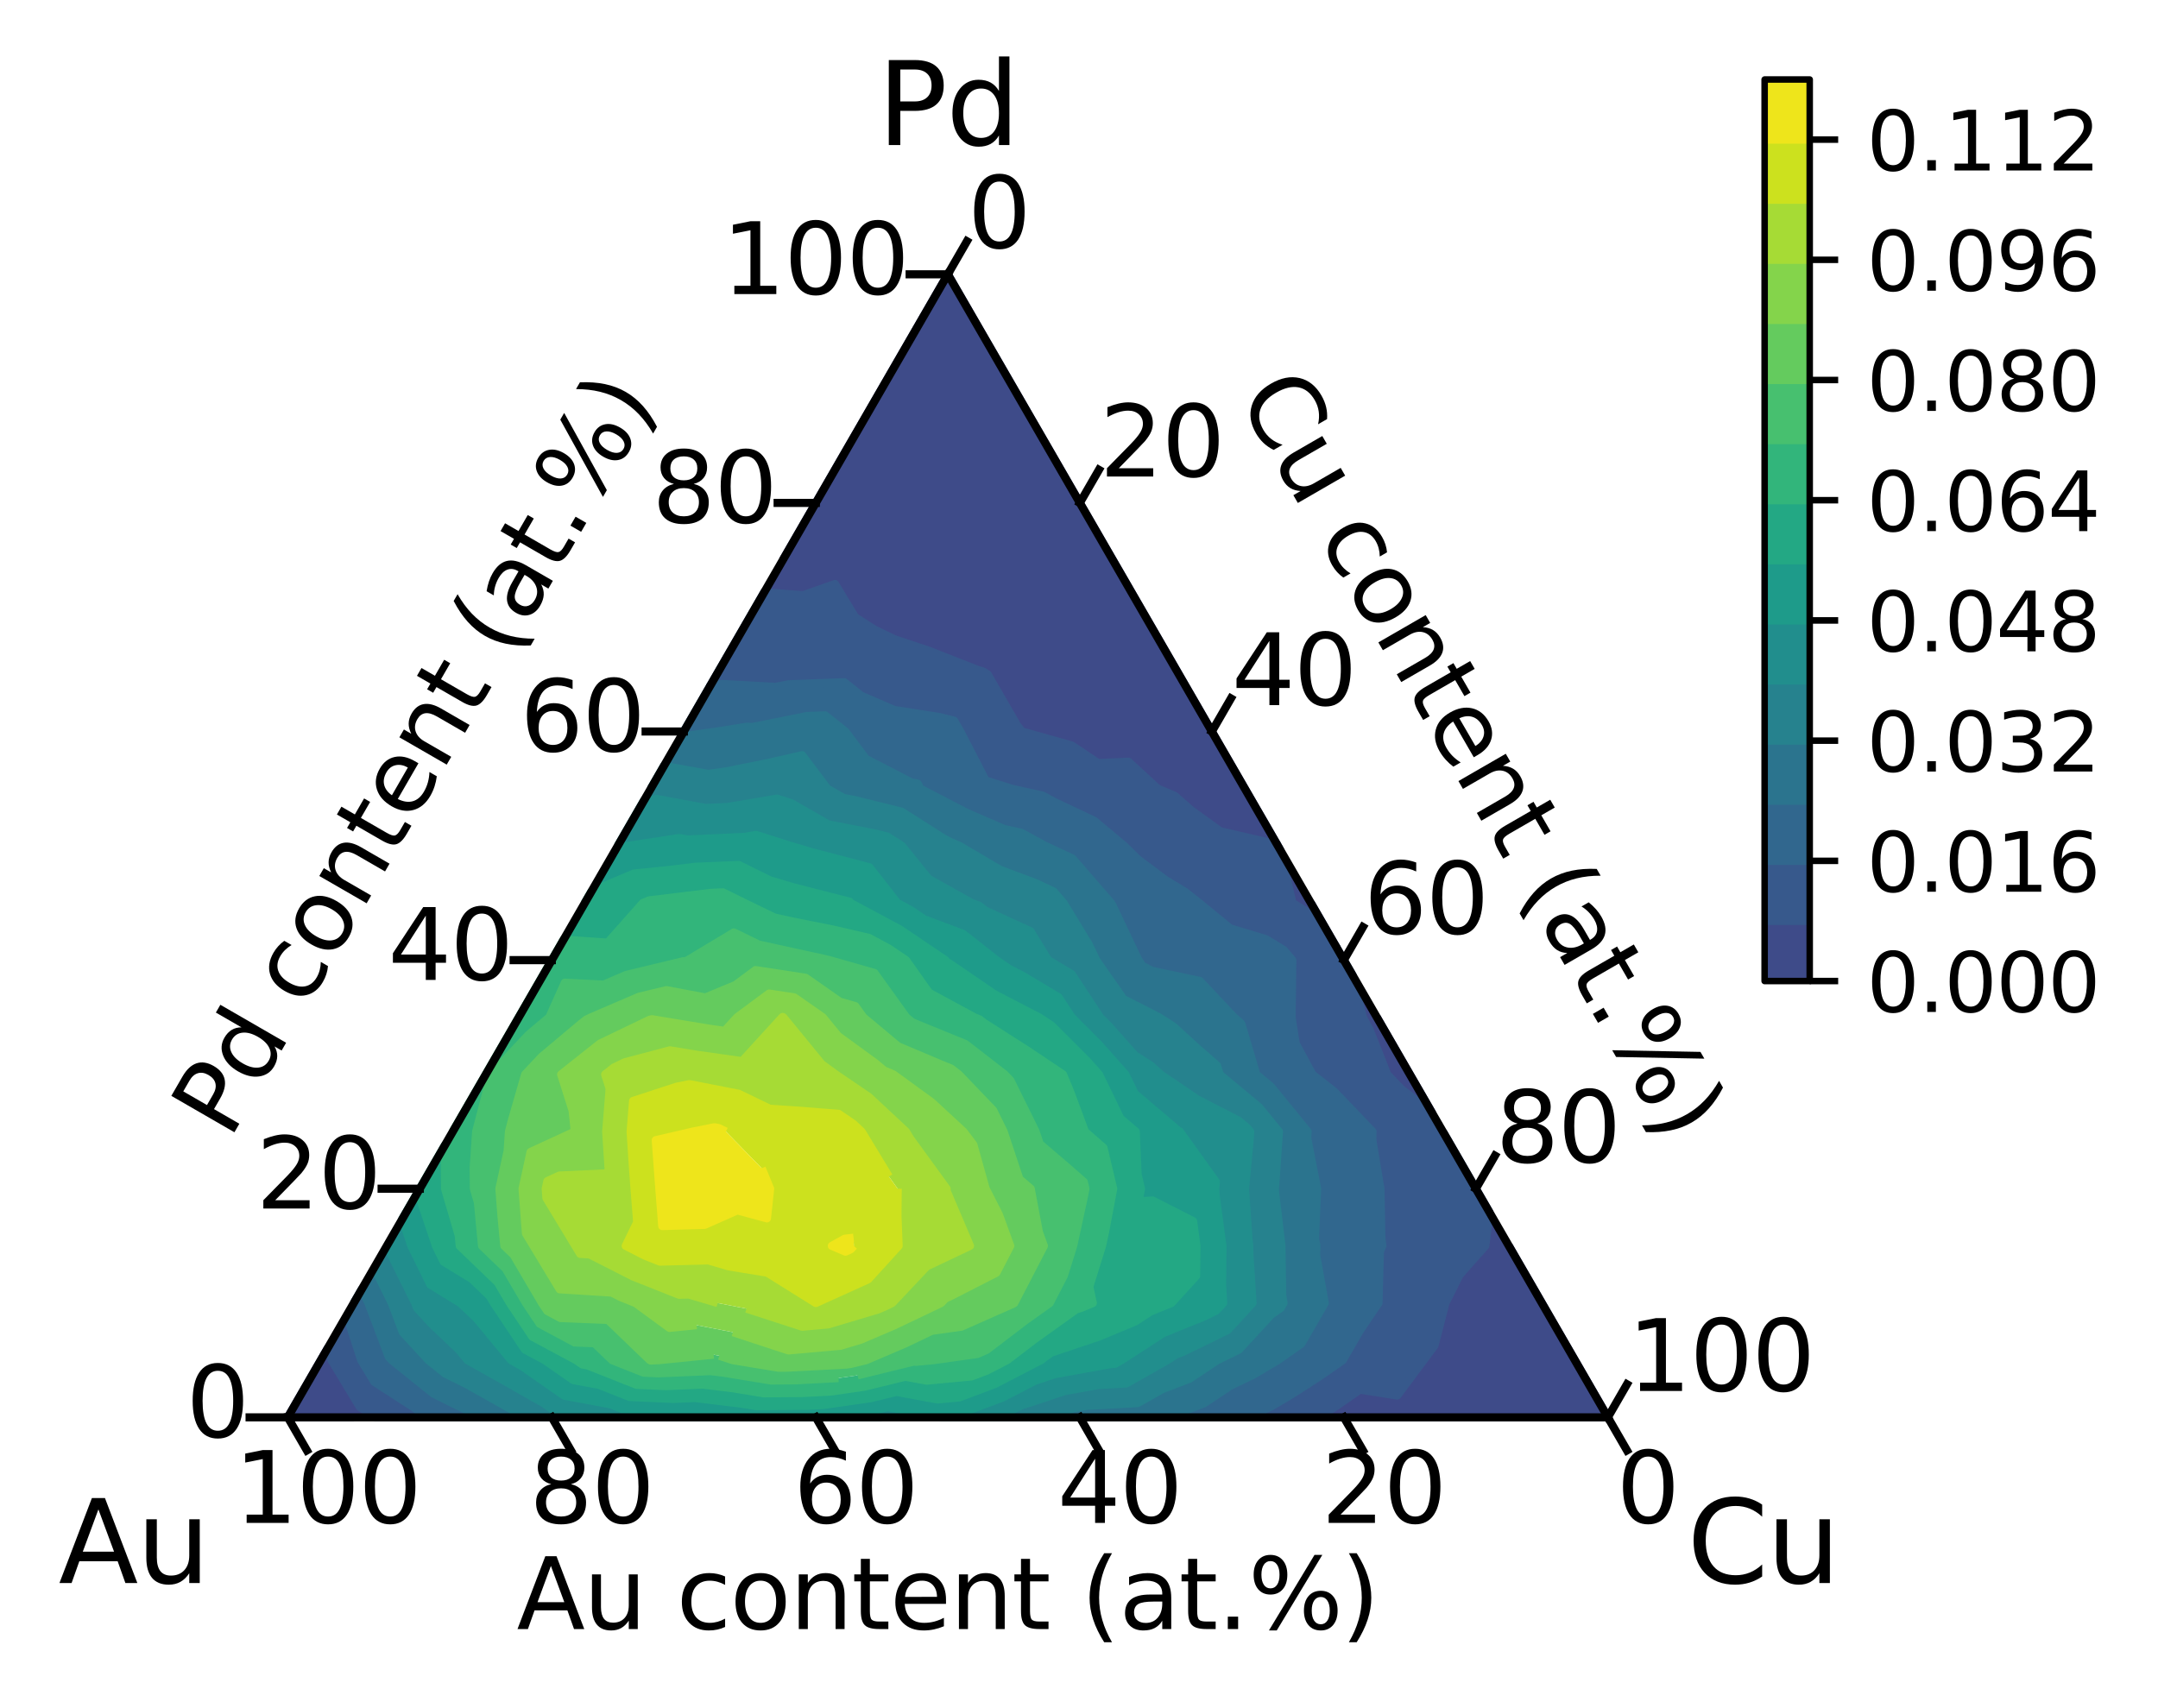 <?xml version="1.0" encoding="utf-8" standalone="no"?>
<!DOCTYPE svg PUBLIC "-//W3C//DTD SVG 1.1//EN"
  "http://www.w3.org/Graphics/SVG/1.1/DTD/svg11.dtd">
<svg xmlns:xlink="http://www.w3.org/1999/xlink" width="265.365pt" height="210.048pt" viewBox="0 0 265.365 210.048" xmlns="http://www.w3.org/2000/svg" version="1.1">
 <defs>
  <style type="text/css">*{stroke-linejoin: round; stroke-linecap: butt}</style>
 </defs>
 <g id="figure_1">
  <g id="patch_1">
   <path d="M 0 210.048 
L 265.365 210.048 
L 265.365 0 
L 0 0 
z
" style="fill: #ffffff"/>
  </g>
  <g id="axes_1">
   <g id="patch_2">
    <path d="M 27.273 182.431 
L 205.833 182.431 
L 205.833 25.619 
L 27.273 25.619 
z
" style="fill: #ffffff"/>
   </g>
   <g id="PathCollection_1">
    <defs>
     <path id="mec5d6c7132" d="M 183.155 -60.954 
L 182.643 -56.82 
L 179.483 -53.256 
L 177.746 -49.791 
L 176.392 -44.551 
L 175.058 -42.762 
L 171.818 -38.416 
L 167.218 -39.141 
L 164.413 -37.184 
L 162.159 -35.733 
L 165.251 -35.733 
L 173.367 -35.733 
L 181.484 -35.733 
L 189.6 -35.733 
L 197.716 -35.733 
L 193.658 -42.762 
L 189.6 -49.791 
L 185.542 -56.82 
M 166.319 -90.115 
L 167.587 -84.936 
L 168.421 -83.398 
L 170.591 -77.907 
L 172.323 -76.097 
L 176.073 -73.221 
L 173.367 -77.907 
L 169.309 -84.936 
M 157.36 -105.632 
L 158.931 -98.993 
L 160.608 -97.981 
L 164.329 -93.562 
L 161.193 -98.993 
M 93.975 -137.207 
L 98.759 -136.842 
L 102.679 -138.225 
L 105.151 -134.138 
L 107.552 -132.606 
L 110.004 -131.423 
L 114.18 -130.029 
L 120.314 -127.624 
L 120.828 -127.486 
L 121.45 -127.109 
L 125.089 -120.808 
L 125.684 -120.08 
L 131.794 -118.364 
L 135.028 -116.196 
L 138.76 -116.371 
L 142.363 -113.051 
L 144.453 -112.173 
L 146.506 -110.374 
L 150.053 -107.814 
L 157.03 -106.203 
L 153.076 -113.051 
L 149.018 -120.08 
L 144.96 -127.109 
L 140.902 -134.138 
L 136.844 -141.167 
L 132.785 -148.196 
L 128.727 -155.225 
L 124.669 -162.254 
L 120.611 -169.283 
L 116.553 -176.312 
L 112.494 -169.283 
L 108.436 -162.254 
L 104.378 -155.225 
L 100.32 -148.196 
L 96.262 -141.167 
M 46.211 -35.733 
L 44.241 -37.007 
L 40.77 -42.762 
L 40.294 -44.228 
L 39.447 -42.762 
L 35.389 -35.733 
L 43.505 -35.733 
" style="stroke: #3e4b89"/>
    </defs>
    <g clip-path="url(#pfc8cac6ddb)">
     <use xlink:href="#mec5d6c7132" x="0" y="210.048" style="fill: #3e4b89; stroke: #3e4b89"/>
    </g>
   </g>
   <g id="PathCollection_2">
    <defs>
     <path id="m0ab1bf94d8" d="M 176.073 -73.221 
L 172.323 -76.097 
L 170.591 -77.907 
L 168.421 -83.398 
L 167.587 -84.936 
L 166.319 -90.115 
L 165.251 -91.965 
L 164.329 -93.562 
L 160.608 -97.981 
L 158.931 -98.993 
L 157.36 -105.632 
L 157.134 -106.022 
L 157.03 -106.203 
L 150.053 -107.814 
L 146.506 -110.374 
L 144.453 -112.173 
L 142.363 -113.051 
L 138.76 -116.371 
L 135.028 -116.196 
L 131.794 -118.364 
L 125.684 -120.08 
L 125.089 -120.808 
L 121.45 -127.109 
L 120.828 -127.486 
L 120.314 -127.624 
L 114.18 -130.029 
L 110.004 -131.423 
L 107.552 -132.606 
L 105.151 -134.138 
L 102.679 -138.225 
L 98.759 -136.842 
L 93.975 -137.207 
L 92.204 -134.138 
L 88.145 -127.109 
L 87.325 -125.688 
L 88.828 -125.927 
L 95.372 -125.568 
L 96.966 -125.889 
L 103.819 -126.142 
L 105.89 -124.491 
L 109.964 -122.727 
L 115.524 -121.862 
L 117.322 -121.412 
L 118.09 -120.08 
L 121.197 -114.067 
L 124.379 -113.051 
L 128.232 -112.194 
L 129.678 -111.404 
L 134.561 -109.098 
L 138.233 -106.022 
L 139.937 -104.352 
L 143.337 -101.805 
L 145.742 -100.348 
L 147.457 -98.993 
L 151.273 -95.869 
L 155.639 -94.554 
L 157.857 -93.215 
L 158.91 -91.965 
L 158.874 -88.952 
L 158.825 -84.936 
L 159.33 -81.709 
L 161.386 -77.907 
L 164.045 -75.819 
L 168.775 -70.878 
L 168.745 -69.901 
L 169.744 -63.849 
L 169.869 -57.789 
L 169.985 -56.82 
L 169.687 -56.166 
L 169.507 -49.791 
L 167.212 -46.395 
L 165.114 -42.762 
L 162.318 -40.812 
L 158.735 -38.505 
L 156.351 -37.09 
L 153.527 -35.733 
L 157.134 -35.733 
L 162.159 -35.733 
L 164.413 -37.184 
L 167.218 -39.141 
L 171.818 -38.416 
L 175.058 -42.762 
L 176.392 -44.551 
L 177.746 -49.791 
L 179.483 -53.256 
L 182.643 -56.82 
L 183.155 -60.954 
L 181.484 -63.849 
L 177.425 -70.878 
M 40.294 -44.228 
L 40.77 -42.762 
L 44.241 -37.007 
L 46.211 -35.733 
L 51.622 -35.733 
L 52.747 -35.733 
L 51.872 -36.166 
L 50.937 -36.918 
L 46.025 -40.097 
L 44.417 -42.762 
L 42.63 -48.274 
" style="stroke: #37598c"/>
    </defs>
    <g clip-path="url(#pfc8cac6ddb)">
     <use xlink:href="#m0ab1bf94d8" x="0" y="210.048" style="fill: #37598c; stroke: #37598c"/>
    </g>
   </g>
   <g id="PathCollection_3">
    <defs>
     <path id="m5b5a8230e0" d="M 83.84 -119.653 
L 84.392 -119.553 
L 88.145 -120.08 
L 91.862 -120.672 
L 92.524 -120.635 
L 99.221 -121.984 
L 101.467 -122.067 
L 103.958 -120.08 
L 106.488 -116.707 
L 112.044 -113.832 
L 112.853 -113.672 
L 113.162 -113.051 
L 118.89 -110.071 
L 123.473 -108.094 
L 125.593 -107.623 
L 128.521 -106.022 
L 131.88 -104.455 
L 136.624 -98.993 
L 136.737 -98.809 
L 139.993 -91.965 
L 140.49 -91.251 
L 141.659 -90.652 
L 147.539 -89.402 
L 151.742 -84.936 
L 152.63 -84.162 
L 154.485 -77.907 
L 156.275 -76.418 
L 160.796 -70.878 
L 160.742 -70.097 
L 161.964 -63.849 
L 161.7 -57.698 
L 161.877 -56.82 
L 161.838 -55.701 
L 162.905 -49.791 
L 160.02 -44.793 
L 157.134 -42.762 
L 154.112 -40.968 
L 151.245 -39.59 
L 148.031 -37.442 
L 143.567 -35.733 
L 149.018 -35.733 
L 153.527 -35.733 
L 156.351 -37.09 
L 158.735 -38.505 
L 162.318 -40.812 
L 165.114 -42.762 
L 167.212 -46.395 
L 169.507 -49.791 
L 169.687 -56.166 
L 169.985 -56.82 
L 169.869 -57.789 
L 169.744 -63.849 
L 168.745 -69.901 
L 168.775 -70.878 
L 164.045 -75.819 
L 161.386 -77.907 
L 159.33 -81.709 
L 158.825 -84.936 
L 158.874 -88.952 
L 158.91 -91.965 
L 157.857 -93.215 
L 155.639 -94.554 
L 151.273 -95.869 
L 147.457 -98.993 
L 145.742 -100.348 
L 143.337 -101.805 
L 139.937 -104.352 
L 138.233 -106.022 
L 134.561 -109.098 
L 129.678 -111.404 
L 128.232 -112.194 
L 124.379 -113.051 
L 121.197 -114.067 
L 118.09 -120.08 
L 117.322 -121.412 
L 115.524 -121.862 
L 109.964 -122.727 
L 105.89 -124.491 
L 103.819 -126.142 
L 96.966 -125.889 
L 95.372 -125.568 
L 88.828 -125.927 
L 87.325 -125.688 
L 84.087 -120.08 
M 42.63 -48.274 
L 44.417 -42.762 
L 46.025 -40.097 
L 50.937 -36.918 
L 51.872 -36.166 
L 52.747 -35.733 
L 59.176 -35.733 
L 53.302 -38.643 
L 48.184 -42.762 
L 47.802 -43.175 
L 45.301 -49.791 
L 44.472 -51.464 
L 43.505 -49.791 
" style="stroke: #31678e"/>
    </defs>
    <g clip-path="url(#pfc8cac6ddb)">
     <use xlink:href="#m5b5a8230e0" x="0" y="210.048" style="fill: #31678e; stroke: #31678e"/>
    </g>
   </g>
   <g id="PathCollection_4">
    <defs>
     <path id="m3a98af2a71" d="M 81.647 -115.854 
L 87.097 -114.867 
L 89.379 -115.188 
L 94.437 -116.212 
L 98.639 -117.169 
L 101.736 -113.051 
L 103.721 -111.914 
L 105.202 -111.625 
L 110.862 -110.225 
L 116.027 -106.932 
L 116.835 -106.512 
L 117.97 -106.022 
L 122.967 -103.075 
L 127.307 -101.454 
L 129.545 -100.409 
L 130.775 -98.993 
L 133.889 -93.876 
L 134.798 -91.965 
L 138.137 -87.177 
L 142.512 -84.936 
L 144.301 -83.794 
L 147.102 -81.226 
L 149.651 -79.003 
L 149.976 -77.907 
L 154.813 -73.885 
L 157.267 -70.878 
L 156.819 -64.395 
L 156.768 -63.849 
L 156.807 -63.281 
L 157.58 -56.82 
L 157.666 -50.711 
L 157.832 -49.791 
L 157.483 -49.187 
L 156.308 -48.359 
L 152.331 -44.053 
L 149.688 -42.762 
L 146.276 -40.482 
L 142.896 -39.188 
L 139.892 -37.482 
L 133.601 -37.145 
L 132.124 -36.878 
L 128.681 -35.733 
L 132.785 -35.733 
L 140.902 -35.733 
L 143.567 -35.733 
L 148.031 -37.442 
L 151.245 -39.59 
L 154.112 -40.968 
L 157.134 -42.762 
L 160.02 -44.793 
L 162.905 -49.791 
L 161.838 -55.701 
L 161.877 -56.82 
L 161.7 -57.698 
L 161.964 -63.849 
L 160.742 -70.097 
L 160.796 -70.878 
L 156.275 -76.418 
L 154.485 -77.907 
L 152.63 -84.162 
L 151.742 -84.936 
L 147.539 -89.402 
L 141.659 -90.652 
L 140.49 -91.251 
L 139.993 -91.965 
L 136.737 -98.809 
L 136.624 -98.993 
L 131.88 -104.455 
L 128.521 -106.022 
L 125.593 -107.623 
L 123.473 -108.094 
L 118.89 -110.071 
L 113.162 -113.051 
L 112.853 -113.672 
L 112.044 -113.832 
L 106.488 -116.707 
L 103.958 -120.08 
L 101.467 -122.067 
L 99.221 -121.984 
L 92.524 -120.635 
L 91.862 -120.672 
L 88.145 -120.08 
L 84.392 -119.553 
L 83.84 -119.653 
M 44.472 -51.464 
L 45.301 -49.791 
L 47.802 -43.175 
L 48.184 -42.762 
L 53.302 -38.643 
L 59.176 -35.733 
L 59.738 -35.733 
L 64.595 -35.733 
L 60.937 -37.81 
L 57.387 -39.805 
L 54.732 -41.121 
L 52.693 -42.762 
L 49.538 -46.182 
L 48.174 -49.791 
L 46.018 -54.142 
" style="stroke: #2b748e"/>
    </defs>
    <g clip-path="url(#pfc8cac6ddb)">
     <use xlink:href="#m3a98af2a71" x="0" y="210.048" style="fill: #2b748e; stroke: #2b748e"/>
    </g>
   </g>
   <g id="PathCollection_5">
    <defs>
     <path id="m28f96422c2" d="M 79.159 -111.545 
L 80.757 -111.79 
L 86.774 -110.676 
L 89.445 -110.8 
L 95.553 -111.824 
L 97.288 -111.274 
L 101.845 -108.663 
L 107.554 -107.551 
L 109.098 -107.168 
L 110.896 -106.022 
L 114.2 -101.947 
L 119.491 -98.993 
L 120.412 -98.649 
L 121.143 -98.072 
L 126.717 -95.512 
L 128.886 -91.965 
L 131.786 -90.234 
L 135.273 -84.936 
L 136.268 -83.939 
L 139.549 -80.25 
L 141.526 -78.988 
L 142.705 -77.907 
L 147.243 -74.831 
L 152.296 -72.229 
L 153.35 -71.353 
L 153.738 -70.878 
L 153.667 -69.854 
L 153.099 -63.849 
L 153.527 -57.601 
L 153.621 -56.82 
L 153.634 -55.853 
L 154.023 -49.791 
L 150.943 -46.456 
L 145.579 -43.835 
L 144.575 -43.428 
L 143.548 -42.762 
L 138.498 -39.896 
L 135.083 -39.713 
L 130.922 -38.961 
L 125.49 -37.154 
L 124.226 -36.5 
L 122.187 -35.733 
L 124.669 -35.733 
L 128.681 -35.733 
L 132.124 -36.878 
L 133.601 -37.145 
L 139.892 -37.482 
L 142.896 -39.188 
L 146.276 -40.482 
L 149.688 -42.762 
L 152.331 -44.053 
L 156.308 -48.359 
L 157.483 -49.187 
L 157.832 -49.791 
L 157.666 -50.711 
L 157.58 -56.82 
L 156.807 -63.281 
L 156.768 -63.849 
L 156.819 -64.395 
L 157.267 -70.878 
L 154.813 -73.885 
L 149.976 -77.907 
L 149.651 -79.003 
L 147.102 -81.226 
L 144.301 -83.794 
L 142.512 -84.936 
L 138.137 -87.177 
L 134.798 -91.965 
L 133.889 -93.876 
L 130.775 -98.993 
L 129.545 -100.409 
L 127.307 -101.454 
L 122.967 -103.075 
L 117.97 -106.022 
L 116.835 -106.512 
L 116.027 -106.932 
L 110.862 -110.225 
L 105.202 -111.625 
L 103.721 -111.914 
L 101.736 -113.051 
L 98.639 -117.169 
L 94.437 -116.212 
L 89.379 -115.188 
L 87.097 -114.867 
L 81.647 -115.854 
L 80.029 -113.051 
M 46.018 -54.142 
L 48.174 -49.791 
L 49.538 -46.182 
L 52.693 -42.762 
L 54.732 -41.121 
L 57.387 -39.805 
L 60.937 -37.81 
L 64.595 -35.733 
L 67.854 -35.733 
L 72.269 -35.733 
L 68.284 -36.476 
L 66.848 -37.476 
L 62.252 -40.087 
L 57.491 -42.762 
L 56.425 -44.053 
L 53.132 -47.175 
L 51.275 -49.189 
L 51.047 -49.791 
L 47.564 -56.82 
" style="stroke: #26828e"/>
    </defs>
    <g clip-path="url(#pfc8cac6ddb)">
     <use xlink:href="#m28f96422c2" x="0" y="210.048" style="fill: #26828e; stroke: #26828e"/>
    </g>
   </g>
   <g id="PathCollection_6">
    <defs>
     <path id="ma136175a86" d="M 75.854 -105.82 
L 76.042 -105.899 
L 77.252 -106.022 
L 83.532 -106.984 
L 84.535 -106.798 
L 91.567 -107.125 
L 92.977 -107.361 
L 97.198 -106.022 
L 99.859 -105.224 
L 100.941 -104.947 
L 106.911 -103.38 
L 110.34 -98.993 
L 111.985 -98.111 
L 113.654 -96.985 
L 118.42 -95.199 
L 122.521 -91.965 
L 124.06 -90.91 
L 125.799 -90.008 
L 130.155 -87.408 
L 131.782 -84.936 
L 134.99 -81.725 
L 138.386 -77.907 
L 139.534 -75.538 
L 144.896 -70.989 
L 144.988 -70.926 
L 145.083 -70.878 
L 149.512 -64.703 
L 149.431 -63.849 
L 149.486 -63.038 
L 150.318 -56.82 
L 150.276 -51.97 
L 150.416 -49.791 
L 149.556 -48.859 
L 148.058 -48.127 
L 143.037 -46.093 
L 137.902 -42.762 
L 137.105 -42.309 
L 136.566 -42.28 
L 129.719 -41.043 
L 127.264 -40.227 
L 123.268 -38.159 
L 116.821 -35.733 
L 122.187 -35.733 
L 124.226 -36.5 
L 125.49 -37.154 
L 130.922 -38.961 
L 135.083 -39.713 
L 138.498 -39.896 
L 143.548 -42.762 
L 144.575 -43.428 
L 145.579 -43.835 
L 150.943 -46.456 
L 154.023 -49.791 
L 153.634 -55.853 
L 153.621 -56.82 
L 153.527 -57.601 
L 153.099 -63.849 
L 153.667 -69.854 
L 153.738 -70.878 
L 153.35 -71.353 
L 152.296 -72.229 
L 147.243 -74.831 
L 142.705 -77.907 
L 141.526 -78.988 
L 139.549 -80.25 
L 136.268 -83.939 
L 135.273 -84.936 
L 131.786 -90.234 
L 128.886 -91.965 
L 126.717 -95.512 
L 121.143 -98.072 
L 120.412 -98.649 
L 119.491 -98.993 
L 114.2 -101.947 
L 110.896 -106.022 
L 109.098 -107.168 
L 107.554 -107.551 
L 101.845 -108.663 
L 97.288 -111.274 
L 95.553 -111.824 
L 89.445 -110.8 
L 86.774 -110.676 
L 80.757 -111.79 
L 79.159 -111.545 
L 75.971 -106.022 
M 47.564 -56.82 
L 51.047 -49.791 
L 51.275 -49.189 
L 53.132 -47.175 
L 56.425 -44.053 
L 57.491 -42.762 
L 62.252 -40.087 
L 66.848 -37.476 
L 68.284 -36.476 
L 72.269 -35.733 
L 75.971 -35.733 
L 84.087 -35.733 
L 90.4 -35.733 
L 84.505 -36.456 
L 83.689 -36.422 
L 76.554 -36.742 
L 75.042 -37.341 
L 69.392 -38.396 
L 64.251 -41.974 
L 63.566 -42.363 
L 62.857 -42.762 
L 58.634 -47.878 
L 56.616 -49.791 
L 52.927 -52.051 
L 50.584 -56.82 
L 49.473 -60.127 
M 115.993 -35.733 
L 109.164 -36.994 
L 107.888 -36.682 
L 101.251 -35.733 
L 108.436 -35.733 
" style="stroke: #218e8d"/>
    </defs>
    <g clip-path="url(#pfc8cac6ddb)">
     <use xlink:href="#ma136175a86" x="0" y="210.048" style="fill: #218e8d; stroke: #218e8d"/>
    </g>
   </g>
   <g id="PathCollection_7">
    <defs>
     <path id="m22b41ae725" d="M 72.732 -100.413 
L 77.941 -102.611 
L 82.378 -103.063 
L 85.571 -103.452 
L 90.843 -103.665 
L 94.647 -101.79 
L 97.399 -100.964 
L 104.254 -99.209 
L 104.47 -99.152 
L 104.594 -98.993 
L 110.627 -95.758 
L 116.25 -91.965 
L 116.416 -91.729 
L 116.813 -91.514 
L 122.257 -87.786 
L 127.749 -84.936 
L 128.464 -84.479 
L 129.324 -83.902 
L 133.712 -79.512 
L 135.139 -77.907 
L 137.77 -72.482 
L 139.661 -70.878 
L 139.887 -65.606 
L 140.304 -63.849 
L 140.014 -62.311 
L 141.737 -62.401 
L 146.713 -59.856 
L 147.119 -56.82 
L 147.088 -53.135 
L 144.047 -49.791 
L 141.498 -48.758 
L 139.591 -47.521 
L 135.163 -45.672 
L 129.263 -43.69 
L 128.504 -43.148 
L 127.999 -42.762 
L 122.311 -39.817 
L 117.967 -38.183 
L 115.283 -37.931 
L 110.243 -38.862 
L 107.077 -38.087 
L 101.194 -37.246 
L 99.497 -37.158 
L 92.999 -37.111 
L 91.241 -37.401 
L 85.46 -38.11 
L 82.78 -37.997 
L 77.417 -38.238 
L 73.667 -39.724 
L 70.5 -40.315 
L 66.985 -42.762 
L 64.551 -44.068 
L 60.725 -49.791 
L 60.227 -50.638 
L 58.029 -52.75 
L 54.558 -54.877 
L 53.604 -56.82 
L 51.383 -63.435 
L 49.473 -60.127 
L 50.584 -56.82 
L 52.927 -52.051 
L 56.616 -49.791 
L 58.634 -47.878 
L 62.857 -42.762 
L 63.566 -42.363 
L 64.251 -41.974 
L 69.392 -38.396 
L 75.042 -37.341 
L 76.554 -36.742 
L 83.689 -36.422 
L 84.505 -36.456 
L 90.4 -35.733 
L 92.204 -35.733 
L 100.32 -35.733 
L 101.251 -35.733 
L 107.888 -36.682 
L 109.164 -36.994 
L 115.993 -35.733 
L 116.553 -35.733 
L 116.821 -35.733 
L 123.268 -38.159 
L 127.264 -40.227 
L 129.719 -41.043 
L 136.566 -42.28 
L 137.105 -42.309 
L 137.902 -42.762 
L 143.037 -46.093 
L 148.058 -48.127 
L 149.556 -48.859 
L 150.416 -49.791 
L 150.276 -51.97 
L 150.318 -56.82 
L 149.486 -63.038 
L 149.431 -63.849 
L 149.512 -64.703 
L 145.083 -70.878 
L 144.988 -70.926 
L 144.896 -70.989 
L 139.534 -75.538 
L 138.386 -77.907 
L 134.99 -81.725 
L 131.782 -84.936 
L 130.155 -87.408 
L 125.799 -90.008 
L 124.06 -90.91 
L 122.521 -91.965 
L 118.42 -95.199 
L 113.654 -96.985 
L 111.985 -98.111 
L 110.34 -98.993 
L 106.911 -103.38 
L 100.941 -104.947 
L 99.859 -105.224 
L 97.198 -106.022 
L 92.977 -107.361 
L 91.567 -107.125 
L 84.535 -106.798 
L 83.532 -106.984 
L 77.252 -106.022 
L 76.042 -105.899 
L 75.854 -105.82 
" style="stroke: #1e9b8a"/>
    </defs>
    <g clip-path="url(#pfc8cac6ddb)">
     <use xlink:href="#m22b41ae725" x="0" y="210.048" style="fill: #1e9b8a; stroke: #1e9b8a"/>
    </g>
   </g>
   <g id="PathCollection_8">
    <defs>
     <path id="mcd572ce55b" d="M 69.31 -94.486 
L 74.73 -94.115 
L 79.06 -98.993 
L 79.839 -99.322 
L 80.243 -99.363 
L 87.426 -100.239 
L 88.899 -100.298 
L 91.545 -98.993 
L 95.229 -97.205 
L 97.594 -96.686 
L 102.484 -95.713 
L 106.858 -94.698 
L 109.268 -93.406 
L 111.404 -91.965 
L 114.238 -87.955 
L 119.811 -84.936 
L 120.458 -84.671 
L 121.011 -84.243 
L 126.356 -80.828 
L 130.709 -77.907 
L 131.579 -75.817 
L 133.417 -70.878 
L 135.693 -68.884 
L 136.886 -63.849 
L 135.877 -58.493 
L 135.513 -56.82 
L 133.945 -51.799 
L 134.382 -49.791 
L 133.096 -49.253 
L 132.326 -48.995 
L 127.231 -45.353 
L 123.837 -42.762 
L 121.353 -41.476 
L 119.457 -40.763 
L 113.947 -40.245 
L 111.322 -40.73 
L 106.265 -39.493 
L 102.151 -38.905 
L 98.595 -38.72 
L 93.909 -38.686 
L 90.14 -39.307 
L 86.415 -39.764 
L 81.871 -39.572 
L 78.281 -39.733 
L 72.291 -42.106 
L 71.608 -42.234 
L 70.85 -42.762 
L 65.465 -45.652 
L 62.698 -49.791 
L 61.205 -52.331 
L 56.536 -56.82 
L 56.415 -58.093 
L 54.726 -63.849 
L 54.676 -69.139 
L 51.622 -63.849 
L 51.383 -63.435 
L 53.604 -56.82 
L 54.558 -54.877 
L 58.029 -52.75 
L 60.227 -50.638 
L 60.725 -49.791 
L 64.551 -44.068 
L 66.985 -42.762 
L 70.5 -40.315 
L 73.667 -39.724 
L 77.417 -38.238 
L 82.78 -37.997 
L 85.46 -38.11 
L 91.241 -37.401 
L 92.999 -37.111 
L 99.497 -37.158 
L 101.194 -37.246 
L 107.077 -38.087 
L 110.243 -38.862 
L 115.283 -37.931 
L 117.967 -38.183 
L 122.311 -39.817 
L 127.999 -42.762 
L 128.504 -43.148 
L 129.263 -43.69 
L 135.163 -45.672 
L 139.591 -47.521 
L 141.498 -48.758 
L 144.047 -49.791 
L 147.088 -53.135 
L 147.119 -56.82 
L 146.713 -59.856 
L 141.737 -62.401 
L 140.014 -62.311 
L 140.304 -63.849 
L 139.887 -65.606 
L 139.661 -70.878 
L 137.77 -72.482 
L 135.139 -77.907 
L 133.712 -79.512 
L 129.324 -83.902 
L 128.464 -84.479 
L 127.749 -84.936 
L 122.257 -87.786 
L 116.813 -91.514 
L 116.416 -91.729 
L 116.25 -91.965 
L 110.627 -95.758 
L 104.594 -98.993 
L 104.47 -99.152 
L 104.254 -99.209 
L 97.399 -100.964 
L 94.647 -101.79 
L 90.843 -103.665 
L 85.571 -103.452 
L 82.378 -103.063 
L 77.941 -102.611 
L 72.732 -100.413 
L 71.913 -98.993 
" style="stroke: #23a884"/>
    </defs>
    <g clip-path="url(#pfc8cac6ddb)">
     <use xlink:href="#mcd572ce55b" x="0" y="210.048" style="fill: #23a884; stroke: #23a884"/>
    </g>
   </g>
   <g id="PathCollection_9">
    <defs>
     <path id="m15164bf7d4" d="M 54.676 -69.139 
L 54.726 -63.849 
L 56.415 -58.093 
L 56.536 -56.82 
L 61.205 -52.331 
L 62.698 -49.791 
L 65.465 -45.652 
L 70.85 -42.762 
L 71.608 -42.234 
L 72.291 -42.106 
L 78.281 -39.733 
L 81.871 -39.572 
L 86.415 -39.764 
L 90.14 -39.307 
L 93.909 -38.686 
L 98.595 -38.72 
L 102.151 -38.905 
L 106.265 -39.493 
L 111.322 -40.73 
L 113.947 -40.245 
L 119.457 -40.763 
L 121.353 -41.476 
L 123.837 -42.762 
L 127.231 -45.353 
L 132.326 -48.995 
L 133.096 -49.253 
L 134.382 -49.791 
L 133.945 -51.799 
L 135.513 -56.82 
L 135.877 -58.493 
L 136.886 -63.849 
L 135.693 -68.884 
L 133.417 -70.878 
L 131.579 -75.817 
L 130.709 -77.907 
L 126.356 -80.828 
L 121.011 -84.243 
L 120.458 -84.671 
L 119.811 -84.936 
L 114.238 -87.955 
L 111.404 -91.965 
L 109.268 -93.406 
L 106.858 -94.698 
L 102.484 -95.713 
L 97.594 -96.686 
L 95.229 -97.205 
L 91.545 -98.993 
L 88.899 -100.298 
L 87.426 -100.239 
L 80.243 -99.363 
L 79.839 -99.322 
L 79.06 -98.993 
L 74.73 -94.115 
L 69.31 -94.486 
L 67.854 -91.965 
L 63.796 -84.936 
L 59.738 -77.907 
L 55.68 -70.878 
M 103.109 -40.564 
L 97.693 -40.282 
L 94.818 -40.261 
L 89.04 -41.213 
L 87.37 -41.418 
L 80.961 -41.147 
L 79.144 -41.229 
L 75.275 -42.762 
L 73.114 -44.842 
L 70.654 -44.942 
L 66.38 -47.236 
L 64.672 -49.791 
L 62.183 -54.025 
L 59.276 -56.82 
L 58.768 -62.168 
L 58.274 -63.849 
L 58.25 -66.426 
L 58.553 -70.878 
L 60.189 -77.126 
L 60.414 -77.907 
L 65.024 -82.81 
L 67.552 -84.936 
L 69.457 -89.188 
L 74.232 -88.952 
L 77.019 -90.148 
L 84.01 -91.831 
L 84.183 -91.798 
L 84.584 -91.965 
L 90.239 -95.368 
L 93.308 -93.878 
L 100.072 -92.394 
L 100.517 -92.305 
L 101.985 -91.965 
L 107.525 -90.386 
L 111.439 -84.936 
L 112.151 -84.34 
L 113.059 -83.958 
L 118.713 -81.648 
L 123.54 -77.907 
L 124.245 -77.171 
L 127.35 -70.878 
L 127.853 -69.364 
L 131.31 -66.405 
L 133.27 -64.688 
L 133.469 -63.849 
L 133.301 -62.956 
L 131.965 -56.82 
L 130.828 -53.181 
L 129.081 -49.791 
L 125.958 -47.558 
L 121.349 -44.04 
L 120.173 -43.519 
L 114.767 -42.762 
L 112.611 -42.559 
L 112.4 -42.598 
L 105.454 -40.899 
" style="stroke: #32b57b"/>
    </defs>
    <g clip-path="url(#pfc8cac6ddb)">
     <use xlink:href="#m15164bf7d4" x="0" y="210.048" style="fill: #32b57b; stroke: #32b57b"/>
    </g>
   </g>
   <g id="PathCollection_10">
    <defs>
     <path id="m9a166c52d7" d="M 105.454 -40.899 
L 112.4 -42.598 
L 112.611 -42.559 
L 114.767 -42.762 
L 120.173 -43.519 
L 121.349 -44.04 
L 125.958 -47.558 
L 129.081 -49.791 
L 130.828 -53.181 
L 131.965 -56.82 
L 133.301 -62.956 
L 133.469 -63.849 
L 133.27 -64.688 
L 131.31 -66.405 
L 127.853 -69.364 
L 127.35 -70.878 
L 124.245 -77.171 
L 123.54 -77.907 
L 118.713 -81.648 
L 113.059 -83.958 
L 112.151 -84.34 
L 111.439 -84.936 
L 107.525 -90.386 
L 101.985 -91.965 
L 100.517 -92.305 
L 100.072 -92.394 
L 93.308 -93.878 
L 90.239 -95.368 
L 84.584 -91.965 
L 84.183 -91.798 
L 84.01 -91.831 
L 77.019 -90.148 
L 74.232 -88.952 
L 69.457 -89.188 
L 67.552 -84.936 
L 65.024 -82.81 
L 60.414 -77.907 
L 60.189 -77.126 
L 58.553 -70.878 
L 58.25 -66.426 
L 58.274 -63.849 
L 58.768 -62.168 
L 59.276 -56.82 
L 62.183 -54.025 
L 64.672 -49.791 
L 66.38 -47.236 
L 70.654 -44.942 
L 73.114 -44.842 
L 75.275 -42.762 
L 79.144 -41.229 
L 80.961 -41.147 
L 87.37 -41.418 
L 89.04 -41.213 
L 94.818 -40.261 
L 97.693 -40.282 
L 103.109 -40.564 
M 87.753 -43.442 
L 80.984 -42.762 
L 80.052 -42.722 
L 80.007 -42.724 
L 79.913 -42.762 
L 74.77 -47.711 
L 68.918 -47.949 
L 67.294 -48.82 
L 66.646 -49.791 
L 63.161 -55.719 
L 62.015 -56.82 
L 61.665 -60.512 
L 61.411 -63.849 
L 62.425 -68.502 
L 62.586 -70.878 
L 62.964 -72.319 
L 64.577 -77.907 
L 66.607 -80.067 
L 71.455 -84.144 
L 72.083 -84.641 
L 72.695 -84.936 
L 78.573 -87.458 
L 81.955 -88.272 
L 86.739 -87.371 
L 90.435 -88.901 
L 92.911 -90.739 
L 99.066 -89.792 
L 103.271 -86.853 
L 105.172 -86.311 
L 106.16 -84.936 
L 110.433 -81.365 
L 115.882 -79.068 
L 116.967 -78.625 
L 117.894 -77.907 
L 122.123 -73.496 
L 123.415 -70.878 
L 125.356 -65.038 
L 126.745 -63.849 
L 127.748 -58.516 
L 128.365 -56.82 
L 125.176 -50.669 
L 124.723 -49.791 
L 124.685 -49.763 
L 124.628 -49.72 
L 118.229 -46.886 
L 114.581 -46.375 
L 111.309 -44.814 
L 106.51 -42.762 
L 104.642 -42.305 
L 104.067 -42.223 
L 96.792 -41.844 
L 95.727 -41.836 
L 90.109 -42.762 
L 88.459 -43.305 
" style="stroke: #47c06f"/>
    </defs>
    <g clip-path="url(#pfc8cac6ddb)">
     <use xlink:href="#m9a166c52d7" x="0" y="210.048" style="fill: #47c06f; stroke: #47c06f"/>
    </g>
   </g>
   <g id="PathCollection_11">
    <defs>
     <path id="m54951c7b24" d="M 88.459 -43.305 
L 90.109 -42.762 
L 95.727 -41.836 
L 96.792 -41.844 
L 104.067 -42.223 
L 104.642 -42.305 
L 106.51 -42.762 
L 111.309 -44.814 
L 114.581 -46.375 
L 118.229 -46.886 
L 124.628 -49.72 
L 124.685 -49.763 
L 124.723 -49.791 
L 125.176 -50.669 
L 128.365 -56.82 
L 127.748 -58.516 
L 126.745 -63.849 
L 125.356 -65.038 
L 123.415 -70.878 
L 122.123 -73.496 
L 117.894 -77.907 
L 116.967 -78.625 
L 115.882 -79.068 
L 110.433 -81.365 
L 106.16 -84.936 
L 105.172 -86.311 
L 103.271 -86.853 
L 99.066 -89.792 
L 92.911 -90.739 
L 90.435 -88.901 
L 86.739 -87.371 
L 81.955 -88.272 
L 78.573 -87.458 
L 72.695 -84.936 
L 72.083 -84.641 
L 71.455 -84.144 
L 66.607 -80.067 
L 64.577 -77.907 
L 62.964 -72.319 
L 62.586 -70.878 
L 62.425 -68.502 
L 61.411 -63.849 
L 61.665 -60.512 
L 62.015 -56.82 
L 63.161 -55.719 
L 66.646 -49.791 
L 67.294 -48.82 
L 68.918 -47.949 
L 74.77 -47.711 
L 79.913 -42.762 
L 80.007 -42.724 
L 80.052 -42.722 
L 80.984 -42.762 
L 87.753 -43.442 
M 85.658 -47.07 
L 82.323 -46.735 
L 78.148 -49.791 
L 76.377 -50.494 
L 75.227 -51.079 
L 68.83 -51.48 
L 65.6 -56.82 
L 64.677 -58.345 
L 64.259 -63.849 
L 65.244 -68.37 
L 70.683 -70.878 
L 70.41 -73.481 
L 69.004 -77.907 
L 73.782 -81.697 
L 79.841 -84.61 
L 80.167 -84.696 
L 87.325 -83.514 
L 89.113 -83.26 
L 90.643 -84.936 
L 94.576 -87.855 
L 97.673 -87.379 
L 101.168 -84.936 
L 103.05 -82.636 
L 107.637 -79.291 
L 108.715 -78.39 
L 109.862 -77.907 
L 114.572 -74.476 
L 118.465 -70.878 
L 119.687 -69.277 
L 121.208 -63.849 
L 122.83 -60.664 
L 124.23 -56.82 
L 122.517 -53.517 
L 117.104 -50.745 
L 116.238 -50.335 
L 115.726 -49.791 
L 110.011 -47.063 
L 105.829 -45.275 
L 103.354 -44.535 
L 96.956 -43.964 
L 95.247 -44.519 
L 90.133 -46.204 
" style="stroke: #64cb5e"/>
    </defs>
    <g clip-path="url(#pfc8cac6ddb)">
     <use xlink:href="#m54951c7b24" x="0" y="210.048" style="fill: #64cb5e; stroke: #64cb5e"/>
    </g>
   </g>
   <g id="PathCollection_12">
    <defs>
     <path id="mced3a3363a" d="M 90.133 -46.204 
L 95.247 -44.519 
L 96.956 -43.964 
L 103.354 -44.535 
L 105.829 -45.275 
L 110.011 -47.063 
L 115.726 -49.791 
L 116.238 -50.335 
L 117.104 -50.745 
L 122.517 -53.517 
L 124.23 -56.82 
L 122.83 -60.664 
L 121.208 -63.849 
L 119.687 -69.277 
L 118.465 -70.878 
L 114.572 -74.476 
L 109.862 -77.907 
L 108.715 -78.39 
L 107.637 -79.291 
L 103.05 -82.636 
L 101.168 -84.936 
L 97.673 -87.379 
L 94.576 -87.855 
L 90.643 -84.936 
L 89.113 -83.26 
L 87.325 -83.514 
L 80.167 -84.696 
L 79.841 -84.61 
L 73.782 -81.697 
L 69.004 -77.907 
L 70.41 -73.481 
L 70.683 -70.878 
L 65.244 -68.37 
L 64.259 -63.849 
L 64.677 -58.345 
L 65.6 -56.82 
L 68.83 -51.48 
L 75.227 -51.079 
L 76.377 -50.494 
L 78.148 -49.791 
L 82.323 -46.735 
L 85.658 -47.07 
M 88.249 -49.791 
L 84.693 -50.84 
L 83.499 -50.809 
L 77.852 -53.05 
L 72.521 -55.765 
L 71.346 -55.839 
L 70.753 -56.82 
L 67.194 -62.704 
L 67.107 -63.849 
L 67.312 -64.789 
L 68.791 -65.471 
L 74.872 -65.752 
L 74.543 -70.878 
L 74.967 -76.168 
L 74.415 -77.907 
L 75.482 -78.753 
L 76.835 -79.403 
L 82.376 -80.871 
L 85.501 -80.355 
L 91.263 -79.536 
L 96.192 -84.936 
L 96.241 -84.972 
L 96.279 -84.966 
L 96.322 -84.936 
L 101.046 -79.165 
L 102.772 -77.907 
L 106.837 -75.136 
L 111.403 -70.878 
L 111.962 -69.956 
L 116.402 -63.849 
L 116.4 -63.583 
L 119.28 -56.82 
L 113.952 -54.295 
L 109.714 -49.791 
L 108.712 -49.313 
L 107.979 -48.999 
L 101.837 -47.163 
L 98.638 -46.877 
L 92.788 -48.779 
L 91.806 -49.102 
" style="stroke: #84d44b"/>
    </defs>
    <g clip-path="url(#pfc8cac6ddb)">
     <use xlink:href="#mced3a3363a" x="0" y="210.048" style="fill: #84d44b; stroke: #84d44b"/>
    </g>
   </g>
   <g id="PathCollection_13">
    <defs>
     <path id="ma0781650bc" d="M 91.806 -49.102 
L 92.788 -48.779 
L 98.638 -46.877 
L 101.837 -47.163 
L 107.979 -48.999 
L 108.712 -49.313 
L 109.714 -49.791 
L 113.952 -54.295 
L 119.28 -56.82 
L 116.4 -63.583 
L 116.402 -63.849 
L 111.962 -69.956 
L 111.403 -70.878 
L 106.837 -75.136 
L 102.772 -77.907 
L 101.046 -79.165 
L 96.322 -84.936 
L 96.279 -84.966 
L 96.241 -84.972 
L 96.192 -84.936 
L 91.263 -79.536 
L 85.501 -80.355 
L 82.376 -80.871 
L 76.835 -79.403 
L 75.482 -78.753 
L 74.415 -77.907 
L 74.967 -76.168 
L 74.543 -70.878 
L 74.872 -65.752 
L 68.791 -65.471 
L 67.312 -64.789 
L 67.107 -63.849 
L 67.194 -62.704 
L 70.753 -56.82 
L 71.346 -55.839 
L 72.521 -55.765 
L 77.852 -53.05 
L 83.499 -50.809 
L 84.693 -50.84 
L 88.249 -49.791 
M 110.39 -63.849 
L 110.355 -60.526 
L 110.5 -56.82 
L 106.754 -52.704 
L 100.32 -49.791 
L 100.32 -49.791 
L 94.356 -53.519 
L 89.598 -54.304 
L 87.116 -55.036 
L 81.146 -54.884 
L 79.328 -55.606 
L 76.945 -56.82 
L 78.353 -59.723 
L 78.028 -63.849 
L 77.797 -67.012 
L 77.549 -70.878 
L 77.851 -74.649 
L 83.218 -76.4 
L 84.776 -76.713 
L 90.83 -75.528 
L 94.638 -73.689 
L 97.765 -73.481 
L 103.117 -73.062 
L 104.927 -71.829 
L 105.947 -70.878 
L 109.301 -65.347 
" style="stroke: #a6db35"/>
    </defs>
    <g clip-path="url(#pfc8cac6ddb)">
     <use xlink:href="#ma0781650bc" x="0" y="210.048" style="fill: #a6db35; stroke: #a6db35"/>
    </g>
   </g>
   <g id="PathCollection_14">
    <defs>
     <path id="mee057964b3" d="M 109.301 -65.347 
L 105.947 -70.878 
L 104.927 -71.829 
L 103.117 -73.062 
L 97.765 -73.481 
L 94.638 -73.689 
L 90.83 -75.528 
L 84.776 -76.713 
L 83.218 -76.4 
L 77.851 -74.649 
L 77.549 -70.878 
L 77.797 -67.012 
L 78.028 -63.849 
L 78.353 -59.723 
L 76.945 -56.82 
L 79.328 -55.606 
L 81.146 -54.884 
L 87.116 -55.036 
L 89.598 -54.304 
L 94.356 -53.519 
L 100.32 -49.791 
L 100.32 -49.791 
L 106.754 -52.704 
L 110.5 -56.82 
L 110.355 -60.526 
L 110.39 -63.849 
M 93.66 -66.372 
L 94.701 -63.849 
L 94.308 -60.204 
L 90.668 -61.189 
L 86.652 -59.406 
L 81.438 -59.259 
L 81.077 -63.849 
L 80.64 -69.819 
L 85.194 -70.878 
L 87.839 -71.408 
L 88.389 -71.3 
L 89.265 -70.878 
M 104.997 -56.82 
L 104.618 -56.403 
L 103.968 -56.109 
L 102.291 -56.82 
L 103.871 -57.698 
L 104.958 -57.824 
" style="stroke: #cce11e"/>
    </defs>
    <g clip-path="url(#pfc8cac6ddb)">
     <use xlink:href="#mee057964b3" x="0" y="210.048" style="fill: #cce11e; stroke: #cce11e"/>
    </g>
   </g>
   <g id="PathCollection_15">
    <defs>
     <path id="mb43ad5d666" d="M 89.265 -70.878 
L 88.389 -71.3 
L 87.839 -71.408 
L 85.194 -70.878 
L 80.64 -69.819 
L 81.077 -63.849 
L 81.438 -59.259 
L 86.652 -59.406 
L 90.668 -61.189 
L 94.308 -60.204 
L 94.701 -63.849 
L 93.66 -66.372 
M 104.958 -57.824 
L 103.871 -57.698 
L 102.291 -56.82 
L 103.968 -56.109 
L 104.618 -56.403 
L 104.997 -56.82 
" style="stroke: #eee51b"/>
    </defs>
    <g clip-path="url(#pfc8cac6ddb)">
     <use xlink:href="#mb43ad5d666" x="0" y="210.048" style="fill: #eee51b; stroke: #eee51b"/>
    </g>
   </g>
   <g id="line2d_1">
    <path d="M 35.389 174.315 
L 116.553 33.736 
" clip-path="url(#pfc8cac6ddb)" style="fill: none; stroke: #000000; stroke-linecap: square"/>
   </g>
   <g id="line2d_2">
    <path d="M 116.553 33.736 
L 197.716 174.315 
" clip-path="url(#pfc8cac6ddb)" style="fill: none; stroke: #000000; stroke-linecap: square"/>
   </g>
   <g id="line2d_3">
    <path d="M 35.389 174.315 
L 197.716 174.315 
" clip-path="url(#pfc8cac6ddb)" style="fill: none; stroke: #000000; stroke-linecap: square"/>
   </g>
   <g id="line2d_4">
    <path d="M 197.716 174.315 
L 200.064 178.381 
" clip-path="url(#pfc8cac6ddb)" style="fill: none; stroke: #000000; stroke-linecap: square"/>
   </g>
   <g id="line2d_5">
    <path d="M 165.251 174.315 
L 167.598 178.381 
" clip-path="url(#pfc8cac6ddb)" style="fill: none; stroke: #000000; stroke-linecap: square"/>
   </g>
   <g id="line2d_6">
    <path d="M 132.785 174.315 
L 135.133 178.381 
" clip-path="url(#pfc8cac6ddb)" style="fill: none; stroke: #000000; stroke-linecap: square"/>
   </g>
   <g id="line2d_7">
    <path d="M 100.32 174.315 
L 102.667 178.381 
" clip-path="url(#pfc8cac6ddb)" style="fill: none; stroke: #000000; stroke-linecap: square"/>
   </g>
   <g id="line2d_8">
    <path d="M 67.854 174.315 
L 70.202 178.381 
" clip-path="url(#pfc8cac6ddb)" style="fill: none; stroke: #000000; stroke-linecap: square"/>
   </g>
   <g id="line2d_9">
    <path d="M 35.389 174.315 
L 37.737 178.381 
" clip-path="url(#pfc8cac6ddb)" style="fill: none; stroke: #000000; stroke-linecap: square"/>
   </g>
   <g id="line2d_10">
    <path d="M 35.389 174.315 
L 30.694 174.315 
" clip-path="url(#pfc8cac6ddb)" style="fill: none; stroke: #000000; stroke-linecap: square"/>
   </g>
   <g id="line2d_11">
    <path d="M 51.622 146.199 
L 46.927 146.199 
" clip-path="url(#pfc8cac6ddb)" style="fill: none; stroke: #000000; stroke-linecap: square"/>
   </g>
   <g id="line2d_12">
    <path d="M 67.854 118.083 
L 63.159 118.083 
" clip-path="url(#pfc8cac6ddb)" style="fill: none; stroke: #000000; stroke-linecap: square"/>
   </g>
   <g id="line2d_13">
    <path d="M 84.087 89.967 
L 79.392 89.967 
" clip-path="url(#pfc8cac6ddb)" style="fill: none; stroke: #000000; stroke-linecap: square"/>
   </g>
   <g id="line2d_14">
    <path d="M 100.32 61.851 
L 95.625 61.851 
" clip-path="url(#pfc8cac6ddb)" style="fill: none; stroke: #000000; stroke-linecap: square"/>
   </g>
   <g id="line2d_15">
    <path d="M 116.553 33.736 
L 111.857 33.736 
" clip-path="url(#pfc8cac6ddb)" style="fill: none; stroke: #000000; stroke-linecap: square"/>
   </g>
   <g id="line2d_16">
    <path d="M 116.553 33.736 
L 118.9 29.669 
" clip-path="url(#pfc8cac6ddb)" style="fill: none; stroke: #000000; stroke-linecap: square"/>
   </g>
   <g id="line2d_17">
    <path d="M 132.785 61.851 
L 135.133 57.785 
" clip-path="url(#pfc8cac6ddb)" style="fill: none; stroke: #000000; stroke-linecap: square"/>
   </g>
   <g id="line2d_18">
    <path d="M 149.018 89.967 
L 151.366 85.901 
" clip-path="url(#pfc8cac6ddb)" style="fill: none; stroke: #000000; stroke-linecap: square"/>
   </g>
   <g id="line2d_19">
    <path d="M 165.251 118.083 
L 167.598 114.017 
" clip-path="url(#pfc8cac6ddb)" style="fill: none; stroke: #000000; stroke-linecap: square"/>
   </g>
   <g id="line2d_20">
    <path d="M 181.484 146.199 
L 183.831 142.133 
" clip-path="url(#pfc8cac6ddb)" style="fill: none; stroke: #000000; stroke-linecap: square"/>
   </g>
   <g id="line2d_21">
    <path d="M 197.716 174.315 
L 200.064 170.249 
" clip-path="url(#pfc8cac6ddb)" style="fill: none; stroke: #000000; stroke-linecap: square"/>
   </g>
   <g id="matplotlib.axis_1">
    <g id="xtick_1"/>
    <g id="xtick_2"/>
    <g id="xtick_3"/>
    <g id="xtick_4"/>
    <g id="xtick_5"/>
   </g>
   <g id="matplotlib.axis_2">
    <g id="ytick_1"/>
    <g id="ytick_2"/>
    <g id="ytick_3"/>
    <g id="ytick_4"/>
    <g id="ytick_5"/>
   </g>
   <g id="text_1">
    <!-- 0 -->
    <g transform="translate(198.769 187.301) scale(0.12 -0.12)">
     <defs>
      <path id="DejaVuSans-30" d="M 2034 4250 
Q 1547 4250 1301 3770 
Q 1056 3291 1056 2328 
Q 1056 1369 1301 889 
Q 1547 409 2034 409 
Q 2525 409 2770 889 
Q 3016 1369 3016 2328 
Q 3016 3291 2770 3770 
Q 2525 4250 2034 4250 
z
M 2034 4750 
Q 2819 4750 3233 4129 
Q 3647 3509 3647 2328 
Q 3647 1150 3233 529 
Q 2819 -91 2034 -91 
Q 1250 -91 836 529 
Q 422 1150 422 2328 
Q 422 3509 836 4129 
Q 1250 4750 2034 4750 
z
" transform="scale(0.016)"/>
     </defs>
     <use xlink:href="#DejaVuSans-30"/>
    </g>
   </g>
   <g id="text_2">
    <!-- 20 -->
    <g transform="translate(162.486 187.301) scale(0.12 -0.12)">
     <defs>
      <path id="DejaVuSans-32" d="M 1228 531 
L 3431 531 
L 3431 0 
L 469 0 
L 469 531 
Q 828 903 1448 1529 
Q 2069 2156 2228 2338 
Q 2531 2678 2651 2914 
Q 2772 3150 2772 3378 
Q 2772 3750 2511 3984 
Q 2250 4219 1831 4219 
Q 1534 4219 1204 4116 
Q 875 4013 500 3803 
L 500 4441 
Q 881 4594 1212 4672 
Q 1544 4750 1819 4750 
Q 2544 4750 2975 4387 
Q 3406 4025 3406 3419 
Q 3406 3131 3298 2873 
Q 3191 2616 2906 2266 
Q 2828 2175 2409 1742 
Q 1991 1309 1228 531 
z
" transform="scale(0.016)"/>
     </defs>
     <use xlink:href="#DejaVuSans-32"/>
     <use xlink:href="#DejaVuSans-30" x="63.623"/>
    </g>
   </g>
   <g id="text_3">
    <!-- 40 -->
    <g transform="translate(130.02 187.301) scale(0.12 -0.12)">
     <defs>
      <path id="DejaVuSans-34" d="M 2419 4116 
L 825 1625 
L 2419 1625 
L 2419 4116 
z
M 2253 4666 
L 3047 4666 
L 3047 1625 
L 3713 1625 
L 3713 1100 
L 3047 1100 
L 3047 0 
L 2419 0 
L 2419 1100 
L 313 1100 
L 313 1709 
L 2253 4666 
z
" transform="scale(0.016)"/>
     </defs>
     <use xlink:href="#DejaVuSans-34"/>
     <use xlink:href="#DejaVuSans-30" x="63.623"/>
    </g>
   </g>
   <g id="text_4">
    <!-- 60 -->
    <g transform="translate(97.555 187.301) scale(0.12 -0.12)">
     <defs>
      <path id="DejaVuSans-36" d="M 2113 2584 
Q 1688 2584 1439 2293 
Q 1191 2003 1191 1497 
Q 1191 994 1439 701 
Q 1688 409 2113 409 
Q 2538 409 2786 701 
Q 3034 994 3034 1497 
Q 3034 2003 2786 2293 
Q 2538 2584 2113 2584 
z
M 3366 4563 
L 3366 3988 
Q 3128 4100 2886 4159 
Q 2644 4219 2406 4219 
Q 1781 4219 1451 3797 
Q 1122 3375 1075 2522 
Q 1259 2794 1537 2939 
Q 1816 3084 2150 3084 
Q 2853 3084 3261 2657 
Q 3669 2231 3669 1497 
Q 3669 778 3244 343 
Q 2819 -91 2113 -91 
Q 1303 -91 875 529 
Q 447 1150 447 2328 
Q 447 3434 972 4092 
Q 1497 4750 2381 4750 
Q 2619 4750 2861 4703 
Q 3103 4656 3366 4563 
z
" transform="scale(0.016)"/>
     </defs>
     <use xlink:href="#DejaVuSans-36"/>
     <use xlink:href="#DejaVuSans-30" x="63.623"/>
    </g>
   </g>
   <g id="text_5">
    <!-- 80 -->
    <g transform="translate(65.089 187.301) scale(0.12 -0.12)">
     <defs>
      <path id="DejaVuSans-38" d="M 2034 2216 
Q 1584 2216 1326 1975 
Q 1069 1734 1069 1313 
Q 1069 891 1326 650 
Q 1584 409 2034 409 
Q 2484 409 2743 651 
Q 3003 894 3003 1313 
Q 3003 1734 2745 1975 
Q 2488 2216 2034 2216 
z
M 1403 2484 
Q 997 2584 770 2862 
Q 544 3141 544 3541 
Q 544 4100 942 4425 
Q 1341 4750 2034 4750 
Q 2731 4750 3128 4425 
Q 3525 4100 3525 3541 
Q 3525 3141 3298 2862 
Q 3072 2584 2669 2484 
Q 3125 2378 3379 2068 
Q 3634 1759 3634 1313 
Q 3634 634 3220 271 
Q 2806 -91 2034 -91 
Q 1263 -91 848 271 
Q 434 634 434 1313 
Q 434 1759 690 2068 
Q 947 2378 1403 2484 
z
M 1172 3481 
Q 1172 3119 1398 2916 
Q 1625 2713 2034 2713 
Q 2441 2713 2670 2916 
Q 2900 3119 2900 3481 
Q 2900 3844 2670 4047 
Q 2441 4250 2034 4250 
Q 1625 4250 1398 4047 
Q 1172 3844 1172 3481 
z
" transform="scale(0.016)"/>
     </defs>
     <use xlink:href="#DejaVuSans-38"/>
     <use xlink:href="#DejaVuSans-30" x="63.623"/>
    </g>
   </g>
   <g id="text_6">
    <!-- 100 -->
    <g transform="translate(28.806 187.301) scale(0.12 -0.12)">
     <defs>
      <path id="DejaVuSans-31" d="M 794 531 
L 1825 531 
L 1825 4091 
L 703 3866 
L 703 4441 
L 1819 4666 
L 2450 4666 
L 2450 531 
L 3481 531 
L 3481 0 
L 794 0 
L 794 531 
z
" transform="scale(0.016)"/>
     </defs>
     <use xlink:href="#DejaVuSans-31"/>
     <use xlink:href="#DejaVuSans-30" x="63.623"/>
     <use xlink:href="#DejaVuSans-30" x="127.246"/>
    </g>
   </g>
   <g id="text_7">
    <!-- 0 -->
    <g transform="translate(22.884 176.75) scale(0.12 -0.12)">
     <use xlink:href="#DejaVuSans-30"/>
    </g>
   </g>
   <g id="text_8">
    <!-- 20 -->
    <g transform="translate(31.482 148.634) scale(0.12 -0.12)">
     <use xlink:href="#DejaVuSans-32"/>
     <use xlink:href="#DejaVuSans-30" x="63.623"/>
    </g>
   </g>
   <g id="text_9">
    <!-- 40 -->
    <g transform="translate(47.715 120.518) scale(0.12 -0.12)">
     <use xlink:href="#DejaVuSans-34"/>
     <use xlink:href="#DejaVuSans-30" x="63.623"/>
    </g>
   </g>
   <g id="text_10">
    <!-- 60 -->
    <g transform="translate(63.947 92.402) scale(0.12 -0.12)">
     <use xlink:href="#DejaVuSans-36"/>
     <use xlink:href="#DejaVuSans-30" x="63.623"/>
    </g>
   </g>
   <g id="text_11">
    <!-- 80 -->
    <g transform="translate(80.18 64.286) scale(0.12 -0.12)">
     <use xlink:href="#DejaVuSans-38"/>
     <use xlink:href="#DejaVuSans-30" x="63.623"/>
    </g>
   </g>
   <g id="text_12">
    <!-- 100 -->
    <g transform="translate(88.778 36.17) scale(0.12 -0.12)">
     <use xlink:href="#DejaVuSans-31"/>
     <use xlink:href="#DejaVuSans-30" x="63.623"/>
     <use xlink:href="#DejaVuSans-30" x="127.246"/>
    </g>
   </g>
   <g id="text_13">
    <!-- 0 -->
    <g transform="translate(118.988 30.489) scale(0.12 -0.12)">
     <use xlink:href="#DejaVuSans-30"/>
    </g>
   </g>
   <g id="text_14">
    <!-- 20 -->
    <g transform="translate(135.22 58.605) scale(0.12 -0.12)">
     <use xlink:href="#DejaVuSans-32"/>
     <use xlink:href="#DejaVuSans-30" x="63.623"/>
    </g>
   </g>
   <g id="text_15">
    <!-- 40 -->
    <g transform="translate(151.453 86.721) scale(0.12 -0.12)">
     <use xlink:href="#DejaVuSans-34"/>
     <use xlink:href="#DejaVuSans-30" x="63.623"/>
    </g>
   </g>
   <g id="text_16">
    <!-- 60 -->
    <g transform="translate(167.686 114.837) scale(0.12 -0.12)">
     <use xlink:href="#DejaVuSans-36"/>
     <use xlink:href="#DejaVuSans-30" x="63.623"/>
    </g>
   </g>
   <g id="text_17">
    <!-- 80 -->
    <g transform="translate(183.918 142.953) scale(0.12 -0.12)">
     <use xlink:href="#DejaVuSans-38"/>
     <use xlink:href="#DejaVuSans-30" x="63.623"/>
    </g>
   </g>
   <g id="text_18">
    <!-- 100 -->
    <g transform="translate(200.151 171.069) scale(0.12 -0.12)">
     <use xlink:href="#DejaVuSans-31"/>
     <use xlink:href="#DejaVuSans-30" x="63.623"/>
     <use xlink:href="#DejaVuSans-30" x="127.246"/>
    </g>
   </g>
   <g id="text_19">
    <!-- Au content (at.%) -->
    <g transform="translate(63.542 200.352) scale(0.12 -0.12)">
     <defs>
      <path id="DejaVuSans-41" d="M 2188 4044 
L 1331 1722 
L 3047 1722 
L 2188 4044 
z
M 1831 4666 
L 2547 4666 
L 4325 0 
L 3669 0 
L 3244 1197 
L 1141 1197 
L 716 0 
L 50 0 
L 1831 4666 
z
" transform="scale(0.016)"/>
      <path id="DejaVuSans-75" d="M 544 1381 
L 544 3500 
L 1119 3500 
L 1119 1403 
Q 1119 906 1312 657 
Q 1506 409 1894 409 
Q 2359 409 2629 706 
Q 2900 1003 2900 1516 
L 2900 3500 
L 3475 3500 
L 3475 0 
L 2900 0 
L 2900 538 
Q 2691 219 2414 64 
Q 2138 -91 1772 -91 
Q 1169 -91 856 284 
Q 544 659 544 1381 
z
M 1991 3584 
L 1991 3584 
z
" transform="scale(0.016)"/>
      <path id="DejaVuSans-20" transform="scale(0.016)"/>
      <path id="DejaVuSans-63" d="M 3122 3366 
L 3122 2828 
Q 2878 2963 2633 3030 
Q 2388 3097 2138 3097 
Q 1578 3097 1268 2742 
Q 959 2388 959 1747 
Q 959 1106 1268 751 
Q 1578 397 2138 397 
Q 2388 397 2633 464 
Q 2878 531 3122 666 
L 3122 134 
Q 2881 22 2623 -34 
Q 2366 -91 2075 -91 
Q 1284 -91 818 406 
Q 353 903 353 1747 
Q 353 2603 823 3093 
Q 1294 3584 2113 3584 
Q 2378 3584 2631 3529 
Q 2884 3475 3122 3366 
z
" transform="scale(0.016)"/>
      <path id="DejaVuSans-6f" d="M 1959 3097 
Q 1497 3097 1228 2736 
Q 959 2375 959 1747 
Q 959 1119 1226 758 
Q 1494 397 1959 397 
Q 2419 397 2687 759 
Q 2956 1122 2956 1747 
Q 2956 2369 2687 2733 
Q 2419 3097 1959 3097 
z
M 1959 3584 
Q 2709 3584 3137 3096 
Q 3566 2609 3566 1747 
Q 3566 888 3137 398 
Q 2709 -91 1959 -91 
Q 1206 -91 779 398 
Q 353 888 353 1747 
Q 353 2609 779 3096 
Q 1206 3584 1959 3584 
z
" transform="scale(0.016)"/>
      <path id="DejaVuSans-6e" d="M 3513 2113 
L 3513 0 
L 2938 0 
L 2938 2094 
Q 2938 2591 2744 2837 
Q 2550 3084 2163 3084 
Q 1697 3084 1428 2787 
Q 1159 2491 1159 1978 
L 1159 0 
L 581 0 
L 581 3500 
L 1159 3500 
L 1159 2956 
Q 1366 3272 1645 3428 
Q 1925 3584 2291 3584 
Q 2894 3584 3203 3211 
Q 3513 2838 3513 2113 
z
" transform="scale(0.016)"/>
      <path id="DejaVuSans-74" d="M 1172 4494 
L 1172 3500 
L 2356 3500 
L 2356 3053 
L 1172 3053 
L 1172 1153 
Q 1172 725 1289 603 
Q 1406 481 1766 481 
L 2356 481 
L 2356 0 
L 1766 0 
Q 1100 0 847 248 
Q 594 497 594 1153 
L 594 3053 
L 172 3053 
L 172 3500 
L 594 3500 
L 594 4494 
L 1172 4494 
z
" transform="scale(0.016)"/>
      <path id="DejaVuSans-65" d="M 3597 1894 
L 3597 1613 
L 953 1613 
Q 991 1019 1311 708 
Q 1631 397 2203 397 
Q 2534 397 2845 478 
Q 3156 559 3463 722 
L 3463 178 
Q 3153 47 2828 -22 
Q 2503 -91 2169 -91 
Q 1331 -91 842 396 
Q 353 884 353 1716 
Q 353 2575 817 3079 
Q 1281 3584 2069 3584 
Q 2775 3584 3186 3129 
Q 3597 2675 3597 1894 
z
M 3022 2063 
Q 3016 2534 2758 2815 
Q 2500 3097 2075 3097 
Q 1594 3097 1305 2825 
Q 1016 2553 972 2059 
L 3022 2063 
z
" transform="scale(0.016)"/>
      <path id="DejaVuSans-28" d="M 1984 4856 
Q 1566 4138 1362 3434 
Q 1159 2731 1159 2009 
Q 1159 1288 1364 580 
Q 1569 -128 1984 -844 
L 1484 -844 
Q 1016 -109 783 600 
Q 550 1309 550 2009 
Q 550 2706 781 3412 
Q 1013 4119 1484 4856 
L 1984 4856 
z
" transform="scale(0.016)"/>
      <path id="DejaVuSans-61" d="M 2194 1759 
Q 1497 1759 1228 1600 
Q 959 1441 959 1056 
Q 959 750 1161 570 
Q 1363 391 1709 391 
Q 2188 391 2477 730 
Q 2766 1069 2766 1631 
L 2766 1759 
L 2194 1759 
z
M 3341 1997 
L 3341 0 
L 2766 0 
L 2766 531 
Q 2569 213 2275 61 
Q 1981 -91 1556 -91 
Q 1019 -91 701 211 
Q 384 513 384 1019 
Q 384 1609 779 1909 
Q 1175 2209 1959 2209 
L 2766 2209 
L 2766 2266 
Q 2766 2663 2505 2880 
Q 2244 3097 1772 3097 
Q 1472 3097 1187 3025 
Q 903 2953 641 2809 
L 641 3341 
Q 956 3463 1253 3523 
Q 1550 3584 1831 3584 
Q 2591 3584 2966 3190 
Q 3341 2797 3341 1997 
z
" transform="scale(0.016)"/>
      <path id="DejaVuSans-2e" d="M 684 794 
L 1344 794 
L 1344 0 
L 684 0 
L 684 794 
z
" transform="scale(0.016)"/>
      <path id="DejaVuSans-25" d="M 4653 2053 
Q 4381 2053 4226 1822 
Q 4072 1591 4072 1178 
Q 4072 772 4226 539 
Q 4381 306 4653 306 
Q 4919 306 5073 539 
Q 5228 772 5228 1178 
Q 5228 1588 5073 1820 
Q 4919 2053 4653 2053 
z
M 4653 2450 
Q 5147 2450 5437 2106 
Q 5728 1763 5728 1178 
Q 5728 594 5436 251 
Q 5144 -91 4653 -91 
Q 4153 -91 3862 251 
Q 3572 594 3572 1178 
Q 3572 1766 3864 2108 
Q 4156 2450 4653 2450 
z
M 1428 4353 
Q 1159 4353 1004 4120 
Q 850 3888 850 3481 
Q 850 3069 1003 2837 
Q 1156 2606 1428 2606 
Q 1700 2606 1854 2837 
Q 2009 3069 2009 3481 
Q 2009 3884 1853 4118 
Q 1697 4353 1428 4353 
z
M 4250 4750 
L 4750 4750 
L 1831 -91 
L 1331 -91 
L 4250 4750 
z
M 1428 4750 
Q 1922 4750 2215 4408 
Q 2509 4066 2509 3481 
Q 2509 2891 2217 2550 
Q 1925 2209 1428 2209 
Q 931 2209 642 2551 
Q 353 2894 353 3481 
Q 353 4063 643 4406 
Q 934 4750 1428 4750 
z
" transform="scale(0.016)"/>
      <path id="DejaVuSans-29" d="M 513 4856 
L 1013 4856 
Q 1481 4119 1714 3412 
Q 1947 2706 1947 2009 
Q 1947 1309 1714 600 
Q 1481 -109 1013 -844 
L 513 -844 
Q 928 -128 1133 580 
Q 1338 1288 1338 2009 
Q 1338 2731 1133 3434 
Q 928 4138 513 4856 
z
" transform="scale(0.016)"/>
     </defs>
     <use xlink:href="#DejaVuSans-41"/>
     <use xlink:href="#DejaVuSans-75" x="68.408"/>
     <use xlink:href="#DejaVuSans-20" x="131.787"/>
     <use xlink:href="#DejaVuSans-63" x="163.574"/>
     <use xlink:href="#DejaVuSans-6f" x="218.555"/>
     <use xlink:href="#DejaVuSans-6e" x="279.736"/>
     <use xlink:href="#DejaVuSans-74" x="343.115"/>
     <use xlink:href="#DejaVuSans-65" x="382.324"/>
     <use xlink:href="#DejaVuSans-6e" x="443.848"/>
     <use xlink:href="#DejaVuSans-74" x="507.227"/>
     <use xlink:href="#DejaVuSans-20" x="546.436"/>
     <use xlink:href="#DejaVuSans-28" x="578.223"/>
     <use xlink:href="#DejaVuSans-61" x="617.236"/>
     <use xlink:href="#DejaVuSans-74" x="678.516"/>
     <use xlink:href="#DejaVuSans-2e" x="717.725"/>
     <use xlink:href="#DejaVuSans-25" x="749.512"/>
     <use xlink:href="#DejaVuSans-29" x="844.531"/>
    </g>
   </g>
   <g id="text_20">
    <!-- Cu content (at.%) -->
    <g transform="translate(152.068 48.824) rotate(-300) scale(0.12 -0.12)">
     <defs>
      <path id="DejaVuSans-43" d="M 4122 4306 
L 4122 3641 
Q 3803 3938 3442 4084 
Q 3081 4231 2675 4231 
Q 1875 4231 1450 3742 
Q 1025 3253 1025 2328 
Q 1025 1406 1450 917 
Q 1875 428 2675 428 
Q 3081 428 3442 575 
Q 3803 722 4122 1019 
L 4122 359 
Q 3791 134 3420 21 
Q 3050 -91 2638 -91 
Q 1578 -91 968 557 
Q 359 1206 359 2328 
Q 359 3453 968 4101 
Q 1578 4750 2638 4750 
Q 3056 4750 3426 4639 
Q 3797 4528 4122 4306 
z
" transform="scale(0.016)"/>
     </defs>
     <use xlink:href="#DejaVuSans-43"/>
     <use xlink:href="#DejaVuSans-75" x="69.824"/>
     <use xlink:href="#DejaVuSans-20" x="133.203"/>
     <use xlink:href="#DejaVuSans-63" x="164.99"/>
     <use xlink:href="#DejaVuSans-6f" x="219.971"/>
     <use xlink:href="#DejaVuSans-6e" x="281.152"/>
     <use xlink:href="#DejaVuSans-74" x="344.531"/>
     <use xlink:href="#DejaVuSans-65" x="383.74"/>
     <use xlink:href="#DejaVuSans-6e" x="445.264"/>
     <use xlink:href="#DejaVuSans-74" x="508.643"/>
     <use xlink:href="#DejaVuSans-20" x="547.852"/>
     <use xlink:href="#DejaVuSans-28" x="579.639"/>
     <use xlink:href="#DejaVuSans-61" x="618.652"/>
     <use xlink:href="#DejaVuSans-74" x="679.932"/>
     <use xlink:href="#DejaVuSans-2e" x="719.141"/>
     <use xlink:href="#DejaVuSans-25" x="750.928"/>
     <use xlink:href="#DejaVuSans-29" x="845.947"/>
    </g>
   </g>
   <g id="text_21">
    <!-- Pd content (at.%) -->
    <g transform="translate(28.224 140.3) rotate(-60) scale(0.12 -0.12)">
     <defs>
      <path id="DejaVuSans-50" d="M 1259 4147 
L 1259 2394 
L 2053 2394 
Q 2494 2394 2734 2622 
Q 2975 2850 2975 3272 
Q 2975 3691 2734 3919 
Q 2494 4147 2053 4147 
L 1259 4147 
z
M 628 4666 
L 2053 4666 
Q 2838 4666 3239 4311 
Q 3641 3956 3641 3272 
Q 3641 2581 3239 2228 
Q 2838 1875 2053 1875 
L 1259 1875 
L 1259 0 
L 628 0 
L 628 4666 
z
" transform="scale(0.016)"/>
      <path id="DejaVuSans-64" d="M 2906 2969 
L 2906 4863 
L 3481 4863 
L 3481 0 
L 2906 0 
L 2906 525 
Q 2725 213 2448 61 
Q 2172 -91 1784 -91 
Q 1150 -91 751 415 
Q 353 922 353 1747 
Q 353 2572 751 3078 
Q 1150 3584 1784 3584 
Q 2172 3584 2448 3432 
Q 2725 3281 2906 2969 
z
M 947 1747 
Q 947 1113 1208 752 
Q 1469 391 1925 391 
Q 2381 391 2643 752 
Q 2906 1113 2906 1747 
Q 2906 2381 2643 2742 
Q 2381 3103 1925 3103 
Q 1469 3103 1208 2742 
Q 947 2381 947 1747 
z
" transform="scale(0.016)"/>
     </defs>
     <use xlink:href="#DejaVuSans-50"/>
     <use xlink:href="#DejaVuSans-64" x="60.303"/>
     <use xlink:href="#DejaVuSans-20" x="123.779"/>
     <use xlink:href="#DejaVuSans-63" x="155.566"/>
     <use xlink:href="#DejaVuSans-6f" x="210.547"/>
     <use xlink:href="#DejaVuSans-6e" x="271.729"/>
     <use xlink:href="#DejaVuSans-74" x="335.107"/>
     <use xlink:href="#DejaVuSans-65" x="374.316"/>
     <use xlink:href="#DejaVuSans-6e" x="435.84"/>
     <use xlink:href="#DejaVuSans-74" x="499.219"/>
     <use xlink:href="#DejaVuSans-20" x="538.428"/>
     <use xlink:href="#DejaVuSans-28" x="570.215"/>
     <use xlink:href="#DejaVuSans-61" x="609.229"/>
     <use xlink:href="#DejaVuSans-74" x="670.508"/>
     <use xlink:href="#DejaVuSans-2e" x="709.717"/>
     <use xlink:href="#DejaVuSans-25" x="741.504"/>
     <use xlink:href="#DejaVuSans-29" x="836.523"/>
    </g>
   </g>
   <g id="text_22">
    <!-- Au -->
    <g transform="translate(7.2 194.693) scale(0.14 -0.14)">
     <use xlink:href="#DejaVuSans-41"/>
     <use xlink:href="#DejaVuSans-75" x="68.408"/>
    </g>
   </g>
   <g id="text_23">
    <!-- Cu -->
    <g transform="translate(207.456 194.693) scale(0.14 -0.14)">
     <use xlink:href="#DejaVuSans-43"/>
     <use xlink:href="#DejaVuSans-75" x="69.824"/>
    </g>
   </g>
   <g id="text_24">
    <!-- Pd -->
    <g transform="translate(107.888 17.838) scale(0.14 -0.14)">
     <use xlink:href="#DejaVuSans-50"/>
     <use xlink:href="#DejaVuSans-64" x="60.303"/>
    </g>
   </g>
  </g>
  <g id="axes_2">
   <g id="patch_3">
    <path d="M 216.993 120.657 
L 222.537 120.657 
L 222.537 9.777 
L 216.993 9.777 
z
" style="fill: #ffffff"/>
   </g>
   <g id="QuadMesh_1">
    <path d="M 216.993 120.657 
L 222.537 120.657 
L 222.537 113.265 
L 216.993 113.265 
L 216.993 120.657 
" clip-path="url(#p12f9cefe31)" style="fill: #3e4b89; stroke: #3e4b89"/>
    <path d="M 216.993 113.265 
L 222.537 113.265 
L 222.537 105.873 
L 216.993 105.873 
L 216.993 113.265 
" clip-path="url(#p12f9cefe31)" style="fill: #37598c; stroke: #37598c"/>
    <path d="M 216.993 105.873 
L 222.537 105.873 
L 222.537 98.481 
L 216.993 98.481 
L 216.993 105.873 
" clip-path="url(#p12f9cefe31)" style="fill: #31678e; stroke: #31678e"/>
    <path d="M 216.993 98.481 
L 222.537 98.481 
L 222.537 91.089 
L 216.993 91.089 
L 216.993 98.481 
" clip-path="url(#p12f9cefe31)" style="fill: #2b748e; stroke: #2b748e"/>
    <path d="M 216.993 91.089 
L 222.537 91.089 
L 222.537 83.697 
L 216.993 83.697 
L 216.993 91.089 
" clip-path="url(#p12f9cefe31)" style="fill: #26828e; stroke: #26828e"/>
    <path d="M 216.993 83.697 
L 222.537 83.697 
L 222.537 76.305 
L 216.993 76.305 
L 216.993 83.697 
" clip-path="url(#p12f9cefe31)" style="fill: #218e8d; stroke: #218e8d"/>
    <path d="M 216.993 76.305 
L 222.537 76.305 
L 222.537 68.913 
L 216.993 68.913 
L 216.993 76.305 
" clip-path="url(#p12f9cefe31)" style="fill: #1e9b8a; stroke: #1e9b8a"/>
    <path d="M 216.993 68.913 
L 222.537 68.913 
L 222.537 61.521 
L 216.993 61.521 
L 216.993 68.913 
" clip-path="url(#p12f9cefe31)" style="fill: #23a884; stroke: #23a884"/>
    <path d="M 216.993 61.521 
L 222.537 61.521 
L 222.537 54.129 
L 216.993 54.129 
L 216.993 61.521 
" clip-path="url(#p12f9cefe31)" style="fill: #32b57b; stroke: #32b57b"/>
    <path d="M 216.993 54.129 
L 222.537 54.129 
L 222.537 46.737 
L 216.993 46.737 
L 216.993 54.129 
" clip-path="url(#p12f9cefe31)" style="fill: #47c06f; stroke: #47c06f"/>
    <path d="M 216.993 46.737 
L 222.537 46.737 
L 222.537 39.345 
L 216.993 39.345 
L 216.993 46.737 
" clip-path="url(#p12f9cefe31)" style="fill: #64cb5e; stroke: #64cb5e"/>
    <path d="M 216.993 39.345 
L 222.537 39.345 
L 222.537 31.953 
L 216.993 31.953 
L 216.993 39.345 
" clip-path="url(#p12f9cefe31)" style="fill: #84d44b; stroke: #84d44b"/>
    <path d="M 216.993 31.953 
L 222.537 31.953 
L 222.537 24.561 
L 216.993 24.561 
L 216.993 31.953 
" clip-path="url(#p12f9cefe31)" style="fill: #a6db35; stroke: #a6db35"/>
    <path d="M 216.993 24.561 
L 222.537 24.561 
L 222.537 17.169 
L 216.993 17.169 
L 216.993 24.561 
" clip-path="url(#p12f9cefe31)" style="fill: #cce11e; stroke: #cce11e"/>
    <path d="M 216.993 17.169 
L 222.537 17.169 
L 222.537 9.777 
L 216.993 9.777 
L 216.993 17.169 
" clip-path="url(#p12f9cefe31)" style="fill: #eee51b; stroke: #eee51b"/>
   </g>
   <g id="matplotlib.axis_3"/>
   <g id="matplotlib.axis_4">
    <g id="ytick_6">
     <g id="line2d_22">
      <defs>
       <path id="md2160c06cc" d="M 0 0 
L 3.5 0 
" style="stroke: #000000; stroke-width: 0.8"/>
      </defs>
      <g>
       <use xlink:href="#md2160c06cc" x="222.537" y="120.657" style="stroke: #000000; stroke-width: 0.8"/>
      </g>
     </g>
     <g id="text_25">
      <!-- 0.000 -->
      <g transform="translate(229.537 124.457) scale(0.1 -0.1)">
       <use xlink:href="#DejaVuSans-30"/>
       <use xlink:href="#DejaVuSans-2e" x="63.623"/>
       <use xlink:href="#DejaVuSans-30" x="95.41"/>
       <use xlink:href="#DejaVuSans-30" x="159.033"/>
       <use xlink:href="#DejaVuSans-30" x="222.656"/>
      </g>
     </g>
    </g>
    <g id="ytick_7">
     <g id="line2d_23">
      <g>
       <use xlink:href="#md2160c06cc" x="222.537" y="105.873" style="stroke: #000000; stroke-width: 0.8"/>
      </g>
     </g>
     <g id="text_26">
      <!-- 0.016 -->
      <g transform="translate(229.537 109.673) scale(0.1 -0.1)">
       <use xlink:href="#DejaVuSans-30"/>
       <use xlink:href="#DejaVuSans-2e" x="63.623"/>
       <use xlink:href="#DejaVuSans-30" x="95.41"/>
       <use xlink:href="#DejaVuSans-31" x="159.033"/>
       <use xlink:href="#DejaVuSans-36" x="222.656"/>
      </g>
     </g>
    </g>
    <g id="ytick_8">
     <g id="line2d_24">
      <g>
       <use xlink:href="#md2160c06cc" x="222.537" y="91.089" style="stroke: #000000; stroke-width: 0.8"/>
      </g>
     </g>
     <g id="text_27">
      <!-- 0.032 -->
      <g transform="translate(229.537 94.889) scale(0.1 -0.1)">
       <defs>
        <path id="DejaVuSans-33" d="M 2597 2516 
Q 3050 2419 3304 2112 
Q 3559 1806 3559 1356 
Q 3559 666 3084 287 
Q 2609 -91 1734 -91 
Q 1441 -91 1130 -33 
Q 819 25 488 141 
L 488 750 
Q 750 597 1062 519 
Q 1375 441 1716 441 
Q 2309 441 2620 675 
Q 2931 909 2931 1356 
Q 2931 1769 2642 2001 
Q 2353 2234 1838 2234 
L 1294 2234 
L 1294 2753 
L 1863 2753 
Q 2328 2753 2575 2939 
Q 2822 3125 2822 3475 
Q 2822 3834 2567 4026 
Q 2313 4219 1838 4219 
Q 1578 4219 1281 4162 
Q 984 4106 628 3988 
L 628 4550 
Q 988 4650 1302 4700 
Q 1616 4750 1894 4750 
Q 2613 4750 3031 4423 
Q 3450 4097 3450 3541 
Q 3450 3153 3228 2886 
Q 3006 2619 2597 2516 
z
" transform="scale(0.016)"/>
       </defs>
       <use xlink:href="#DejaVuSans-30"/>
       <use xlink:href="#DejaVuSans-2e" x="63.623"/>
       <use xlink:href="#DejaVuSans-30" x="95.41"/>
       <use xlink:href="#DejaVuSans-33" x="159.033"/>
       <use xlink:href="#DejaVuSans-32" x="222.656"/>
      </g>
     </g>
    </g>
    <g id="ytick_9">
     <g id="line2d_25">
      <g>
       <use xlink:href="#md2160c06cc" x="222.537" y="76.305" style="stroke: #000000; stroke-width: 0.8"/>
      </g>
     </g>
     <g id="text_28">
      <!-- 0.048 -->
      <g transform="translate(229.537 80.105) scale(0.1 -0.1)">
       <use xlink:href="#DejaVuSans-30"/>
       <use xlink:href="#DejaVuSans-2e" x="63.623"/>
       <use xlink:href="#DejaVuSans-30" x="95.41"/>
       <use xlink:href="#DejaVuSans-34" x="159.033"/>
       <use xlink:href="#DejaVuSans-38" x="222.656"/>
      </g>
     </g>
    </g>
    <g id="ytick_10">
     <g id="line2d_26">
      <g>
       <use xlink:href="#md2160c06cc" x="222.537" y="61.521" style="stroke: #000000; stroke-width: 0.8"/>
      </g>
     </g>
     <g id="text_29">
      <!-- 0.064 -->
      <g transform="translate(229.537 65.321) scale(0.1 -0.1)">
       <use xlink:href="#DejaVuSans-30"/>
       <use xlink:href="#DejaVuSans-2e" x="63.623"/>
       <use xlink:href="#DejaVuSans-30" x="95.41"/>
       <use xlink:href="#DejaVuSans-36" x="159.033"/>
       <use xlink:href="#DejaVuSans-34" x="222.656"/>
      </g>
     </g>
    </g>
    <g id="ytick_11">
     <g id="line2d_27">
      <g>
       <use xlink:href="#md2160c06cc" x="222.537" y="46.737" style="stroke: #000000; stroke-width: 0.8"/>
      </g>
     </g>
     <g id="text_30">
      <!-- 0.080 -->
      <g transform="translate(229.537 50.537) scale(0.1 -0.1)">
       <use xlink:href="#DejaVuSans-30"/>
       <use xlink:href="#DejaVuSans-2e" x="63.623"/>
       <use xlink:href="#DejaVuSans-30" x="95.41"/>
       <use xlink:href="#DejaVuSans-38" x="159.033"/>
       <use xlink:href="#DejaVuSans-30" x="222.656"/>
      </g>
     </g>
    </g>
    <g id="ytick_12">
     <g id="line2d_28">
      <g>
       <use xlink:href="#md2160c06cc" x="222.537" y="31.953" style="stroke: #000000; stroke-width: 0.8"/>
      </g>
     </g>
     <g id="text_31">
      <!-- 0.096 -->
      <g transform="translate(229.537 35.753) scale(0.1 -0.1)">
       <defs>
        <path id="DejaVuSans-39" d="M 703 97 
L 703 672 
Q 941 559 1184 500 
Q 1428 441 1663 441 
Q 2288 441 2617 861 
Q 2947 1281 2994 2138 
Q 2813 1869 2534 1725 
Q 2256 1581 1919 1581 
Q 1219 1581 811 2004 
Q 403 2428 403 3163 
Q 403 3881 828 4315 
Q 1253 4750 1959 4750 
Q 2769 4750 3195 4129 
Q 3622 3509 3622 2328 
Q 3622 1225 3098 567 
Q 2575 -91 1691 -91 
Q 1453 -91 1209 -44 
Q 966 3 703 97 
z
M 1959 2075 
Q 2384 2075 2632 2365 
Q 2881 2656 2881 3163 
Q 2881 3666 2632 3958 
Q 2384 4250 1959 4250 
Q 1534 4250 1286 3958 
Q 1038 3666 1038 3163 
Q 1038 2656 1286 2365 
Q 1534 2075 1959 2075 
z
" transform="scale(0.016)"/>
       </defs>
       <use xlink:href="#DejaVuSans-30"/>
       <use xlink:href="#DejaVuSans-2e" x="63.623"/>
       <use xlink:href="#DejaVuSans-30" x="95.41"/>
       <use xlink:href="#DejaVuSans-39" x="159.033"/>
       <use xlink:href="#DejaVuSans-36" x="222.656"/>
      </g>
     </g>
    </g>
    <g id="ytick_13">
     <g id="line2d_29">
      <g>
       <use xlink:href="#md2160c06cc" x="222.537" y="17.169" style="stroke: #000000; stroke-width: 0.8"/>
      </g>
     </g>
     <g id="text_32">
      <!-- 0.112 -->
      <g transform="translate(229.537 20.969) scale(0.1 -0.1)">
       <use xlink:href="#DejaVuSans-30"/>
       <use xlink:href="#DejaVuSans-2e" x="63.623"/>
       <use xlink:href="#DejaVuSans-31" x="95.41"/>
       <use xlink:href="#DejaVuSans-31" x="159.033"/>
       <use xlink:href="#DejaVuSans-32" x="222.656"/>
      </g>
     </g>
    </g>
   </g>
   <g id="LineCollection_1"/>
   <g id="patch_4">
    <path d="M 216.993 120.657 
L 219.765 120.657 
L 222.537 120.657 
L 222.537 9.777 
L 219.765 9.777 
L 216.993 9.777 
L 216.993 120.657 
z
" style="fill: none; stroke: #000000; stroke-width: 0.8; stroke-linejoin: miter; stroke-linecap: square"/>
   </g>
  </g>
 </g>
 <defs>
  <clipPath id="pfc8cac6ddb">
   <rect x="27.273" y="25.619" width="178.56" height="156.812"/>
  </clipPath>
  <clipPath id="p12f9cefe31">
   <rect x="216.993" y="9.777" width="5.544" height="110.88"/>
  </clipPath>
 </defs>
</svg>
